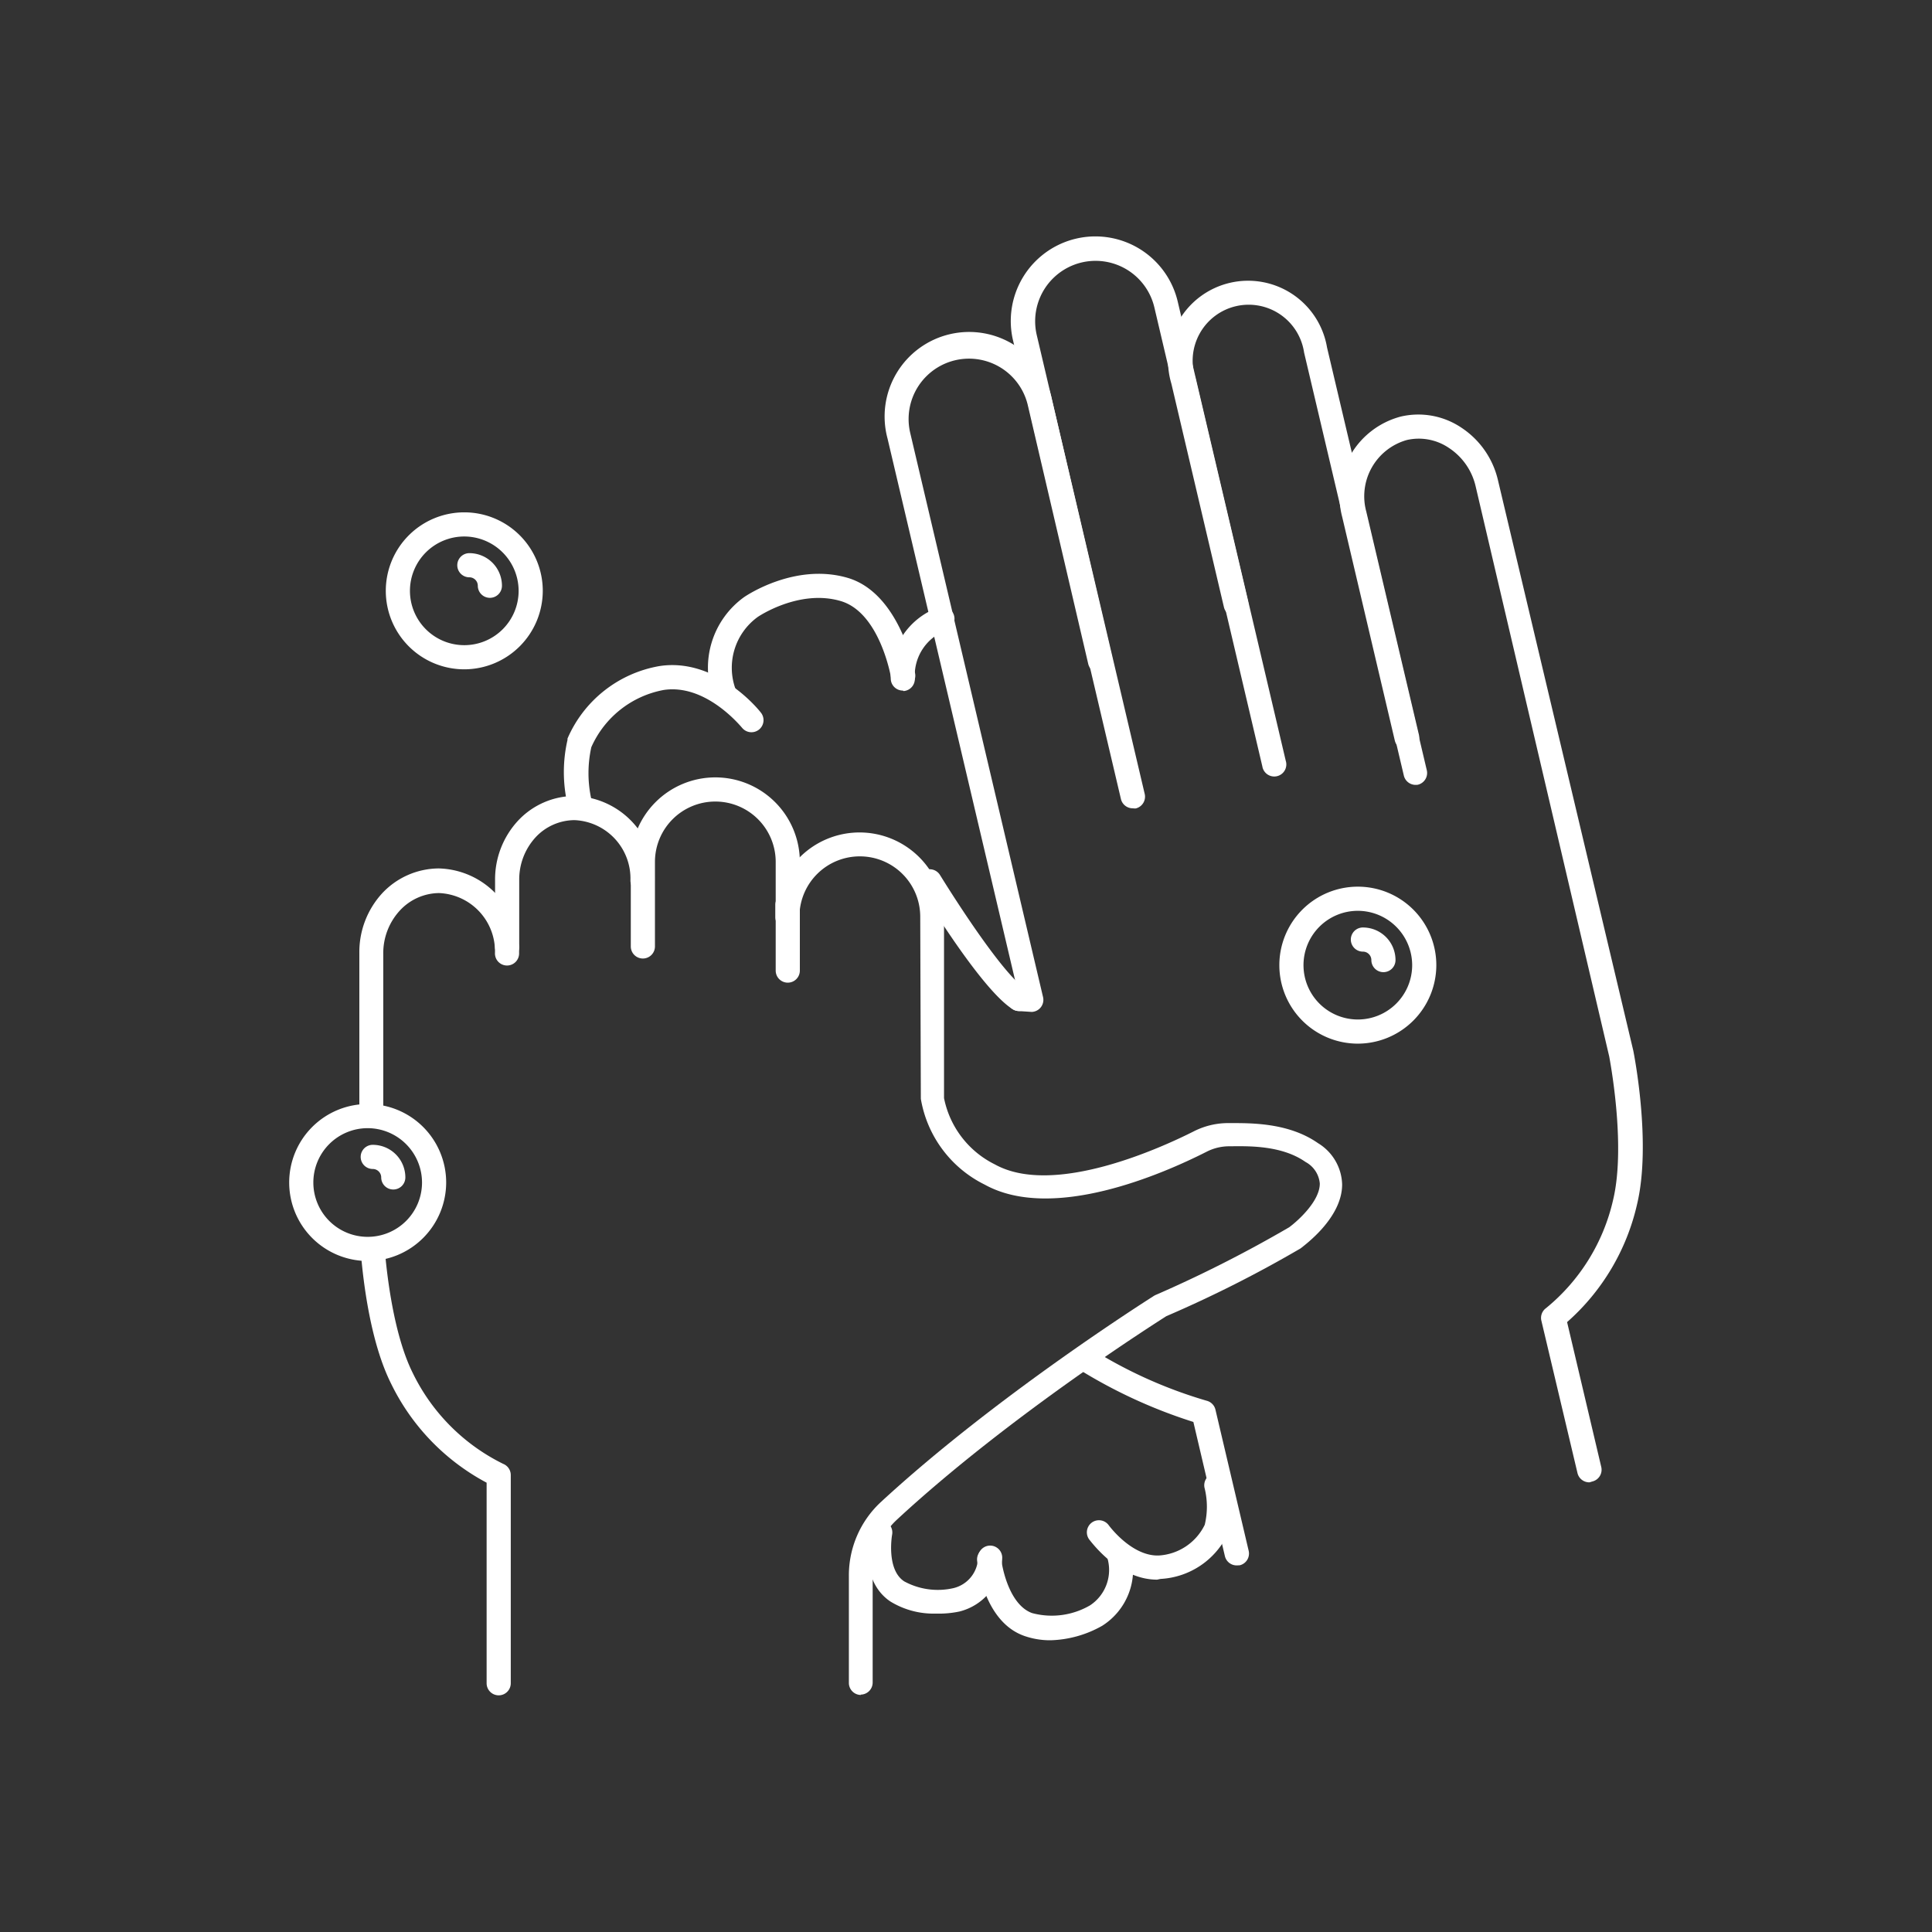 <svg xmlns="http://www.w3.org/2000/svg" viewBox="0 0 160 160"><rect x="0" y="0" width="160" height="160" fill="#333333" stroke="none"/><defs><style>.cls-1{fill:#fff;}</style></defs><title>hands</title><g id="Layer_2" data-name="Layer 2"><path class="cls-1" d="M65.24,81.38a1,1,0,0,1-1-1l0-9a5,5,0,0,0-5-5h0a5,5,0,0,0-5,5l0,7a1,1,0,0,1-1,1h0a1,1,0,0,1-1-1l0-7a7,7,0,0,1,7-7h0a7,7,0,0,1,7,7l0,9a1,1,0,0,1-1,1Z"/><path class="cls-1" d="M42,79.43a1,1,0,0,1-1-1l0-5.53A7.15,7.15,0,0,1,42.87,68a6.43,6.43,0,0,1,4.71-2.08h0a6.82,6.82,0,0,1,6.63,6.85c0,.05,0,.1,0,.15a1,1,0,0,1-1,1h0a1,1,0,0,1-1-1,4.84,4.84,0,0,0-4.63-5h0a4.43,4.43,0,0,0-3.25,1.45A5.16,5.16,0,0,0,43,72.9l0,5.52a1,1,0,0,1-1,1Z"/><path class="cls-1" d="M41.3,140.4a1,1,0,0,1-1-1l0-16.61a18.4,18.4,0,0,1-7.9-8.18c-1.69-3.36-2.3-8.27-2.52-10.89a1,1,0,0,1,.92-1.08,1,1,0,0,1,1.07.91c.17,2,.73,7,2.32,10.17a16.34,16.34,0,0,0,7.48,7.51,1,1,0,0,1,.63.93l0,17.24a1,1,0,0,1-1,1Z"/><path class="cls-1" d="M30.76,92.43a1,1,0,0,1-1-1l0-12.52A7.19,7.19,0,0,1,31.63,74a6.46,6.46,0,0,1,4.71-2.08h0a6.78,6.78,0,0,1,6.58,6.18,1,1,0,0,1,.07.39l0,.47a1,1,0,0,1-1,1,1,1,0,0,1-1-1,4.83,4.83,0,0,0-4.63-5h0a4.48,4.48,0,0,0-3.25,1.45,5.21,5.21,0,0,0-1.37,3.56l0,12.52a1,1,0,0,1-1,1Z"/><path class="cls-1" d="M71.3,140.37a1,1,0,0,1-1-1v-8.89a8.28,8.28,0,0,1,2.62-6.06c9.48-8.76,22.08-16.74,22.61-17.08a1.24,1.24,0,0,1,.23-.12,106.06,106.06,0,0,0,11-5.58c.67-.49,2.55-2.15,2.54-3.63a2.25,2.25,0,0,0-1.18-1.78c-1.94-1.36-4.61-1.32-6.21-1.3h-.15a4.12,4.12,0,0,0-1.85.46c-3.65,1.85-12.76,5.82-18.37,2.71A9.72,9.72,0,0,1,76.26,91l-.05-15.08a5,5,0,0,0-5-5h0a5,5,0,0,0-5,4.77v.26a1,1,0,0,1-2,0v-.31l0-.71a.91.91,0,0,1,.14-.49,7,7,0,0,1,6.83-5.5h0a7,7,0,0,1,7,7l0,15a7.83,7.83,0,0,0,4.21,5.49c4.9,2.72,13.87-1.42,16.5-2.75a6.28,6.28,0,0,1,2.72-.67h.15c1.72,0,4.92-.07,7.39,1.66a4.13,4.13,0,0,1,2,3.42c0,2.77-3.08,5-3.43,5.29A101.22,101.22,0,0,1,96.59,109c-.53.34-13,8.22-22.32,16.86a6.27,6.27,0,0,0-2,4.59v8.89a1,1,0,0,1-1,1Z"/><path class="cls-1" d="M93.83,66.94a1,1,0,0,1-1-.77l-8.94-38A7,7,0,1,1,97.54,25l8.94,38a1,1,0,1,1-1.94.46l-8.94-38a5,5,0,0,0-9.74,2.29l8.94,38a1,1,0,0,1-.74,1.2A.91.91,0,0,1,93.83,66.94Z"/><path class="cls-1" d="M117.26,65a1,1,0,0,1-1-.77L108,29.2a4.64,4.64,0,1,0-9,2.12l4.36,18.5a1,1,0,0,1-2,.46l-4.35-18.5a6.63,6.63,0,1,1,12.89-3l8.26,35a1,1,0,0,1-.75,1.21A.86.86,0,0,1,117.26,65Z"/><path class="cls-1" d="M131.64,122.76a1,1,0,0,1-1-.77l-3-12.66a1,1,0,0,1,.4-1,16.21,16.21,0,0,0,5.56-9c1.08-4.59-.32-11.75-.33-11.83L122.2,40.25A5.2,5.2,0,0,0,120,37.1a4.44,4.44,0,0,0-3.49-.66,4.84,4.84,0,0,0-3.36,5.93l4.36,18.49a1,1,0,1,1-2,.46l-4.35-18.49a6.81,6.81,0,0,1,4.84-8.33,6.39,6.39,0,0,1,5.06.94,7.14,7.14,0,0,1,3,4.35L135.26,87c.07.34,1.51,7.69.32,12.71a18.45,18.45,0,0,1-5.8,9.78l2.83,12a1,1,0,0,1-.74,1.2Z"/><path class="cls-1" d="M84.4,83.73a1,1,0,0,1-.53-.15c-2.54-1.57-7.2-9.21-7.73-10.08a1,1,0,0,1,.34-1.37,1,1,0,0,1,1.37.34c2,3.23,5.46,8.41,7.07,9.41a1,1,0,0,1-.52,1.85Z"/><path class="cls-1" d="M102.44,129.64a1,1,0,0,1-1-.77l-2.61-11.11a42,42,0,0,1-9.42-4.32,1,1,0,1,1,1-1.71A38,38,0,0,0,99.92,116a1,1,0,0,1,.74.75l2.75,11.68a1,1,0,0,1-.74,1.2Z"/><path class="cls-1" d="M85.48,83.8h-.07l-1.08-.07a1,1,0,0,1-.93-1.07,1,1,0,0,1,.8-.91L73.5,36.31A7,7,0,1,1,87.12,33.1l5,21.42a1,1,0,1,1-2,.45l-5-21.41a5,5,0,0,0-9.74,2.29l11,46.72a1,1,0,0,1-.21.88A1,1,0,0,1,85.48,83.8Z"/><path class="cls-1" d="M77.53,133.63a6.84,6.84,0,0,1-3.79-1c-2.62-1.75-1.85-5.75-1.82-5.92a1,1,0,0,1,1.18-.78,1,1,0,0,1,.78,1.17h0s-.51,2.87,1,3.86a5.82,5.82,0,0,0,4.09.56A2.66,2.66,0,0,0,81,129a1,1,0,0,1,2,0,4.67,4.67,0,0,1-3.55,4.46A8.18,8.18,0,0,1,77.53,133.63Z"/><path class="cls-1" d="M87,135.84a6.47,6.47,0,0,1-2.2-.37c-3.35-1.2-3.86-6-3.88-6.23a1,1,0,0,1,.9-1.09,1,1,0,0,1,1.09.89c.11,1.05.77,3.91,2.57,4.55a6.3,6.3,0,0,0,4.79-.64A3.51,3.51,0,0,0,91.7,129a1,1,0,0,1,.68-1.23,1,1,0,0,1,1.24.68,5.5,5.5,0,0,1-2.34,6.19A9.16,9.16,0,0,1,87,135.84Z"/><path class="cls-1" d="M95.83,130.82c-2.89,0-5-2.53-5.62-3.32a1,1,0,0,1,1.6-1.2c.2.27,2,2.59,4.15,2.52a4.53,4.53,0,0,0,3.81-2.54,6.39,6.39,0,0,0,0-3,1,1,0,1,1,1.94-.48,8.27,8.27,0,0,1,0,4.07l0,.1a6.56,6.56,0,0,1-5.6,3.79Z"/><path class="cls-1" d="M74.77,57.19a1,1,0,0,1-1-.94,6,6,0,0,1,3.89-5.93,1,1,0,0,1,.77,1.85,4,4,0,0,0-2.67,4,1,1,0,0,1-.93,1.06Z"/><path class="cls-1" d="M60.06,58.41a1,1,0,0,1-1-.66,7.2,7.2,0,0,1,2.55-8.29c.17-.12,4.22-2.87,8.57-1.61s5.56,7.68,5.61,7.95a1,1,0,0,1-2,.31s-.91-5.4-4.19-6.34c-3.44-1-6.84,1.31-6.87,1.34a5.19,5.19,0,0,0-1.8,6,1,1,0,0,1-.61,1.28A1,1,0,0,1,60.06,58.41Z"/><path class="cls-1" d="M48,67.38a1,1,0,0,1-1-.77,11.87,11.87,0,0,1,0-5.34.49.49,0,0,1,0-.11,10.18,10.18,0,0,1,7.62-6C59,54.49,62.39,58.22,63,59a1,1,0,0,1-.13,1.41,1,1,0,0,1-1.4-.12c-.52-.61-3.24-3.64-6.5-3.15a8.19,8.19,0,0,0-6,4.74,10,10,0,0,0,0,4.3,1,1,0,0,1-.74,1.2Z"/><path class="cls-1" d="M112.45,86.43a6.5,6.5,0,1,1,6.5-6.5A6.51,6.51,0,0,1,112.45,86.43Zm0-11a4.5,4.5,0,1,0,4.5,4.5A4.51,4.51,0,0,0,112.45,75.43Z"/><path class="cls-1" d="M114.57,80.51a1,1,0,0,1-1-1,.7.7,0,0,0-.7-.7,1,1,0,0,1,0-2,2.7,2.7,0,0,1,2.7,2.7A1,1,0,0,1,114.57,80.51Z"/><path class="cls-1" d="M38.45,55.43a6.5,6.5,0,1,1,6.5-6.5A6.51,6.51,0,0,1,38.45,55.43Zm0-11a4.5,4.5,0,1,0,4.5,4.5A4.51,4.51,0,0,0,38.45,44.43Z"/><path class="cls-1" d="M40.57,49.51a1,1,0,0,1-1-1,.7.7,0,0,0-.7-.7,1,1,0,0,1,0-2,2.7,2.7,0,0,1,2.7,2.7A1,1,0,0,1,40.57,49.51Z"/><path class="cls-1" d="M30.45,104.43a6.5,6.5,0,1,1,6.5-6.5A6.51,6.51,0,0,1,30.45,104.43Zm0-11a4.5,4.5,0,1,0,4.5,4.5A4.51,4.51,0,0,0,30.45,93.43Z"/><path class="cls-1" d="M32.57,98.51a1,1,0,0,1-1-1,.7.7,0,0,0-.7-.7,1,1,0,0,1,0-2,2.7,2.7,0,0,1,2.7,2.7A1,1,0,0,1,32.57,98.51Z"/></g></svg>